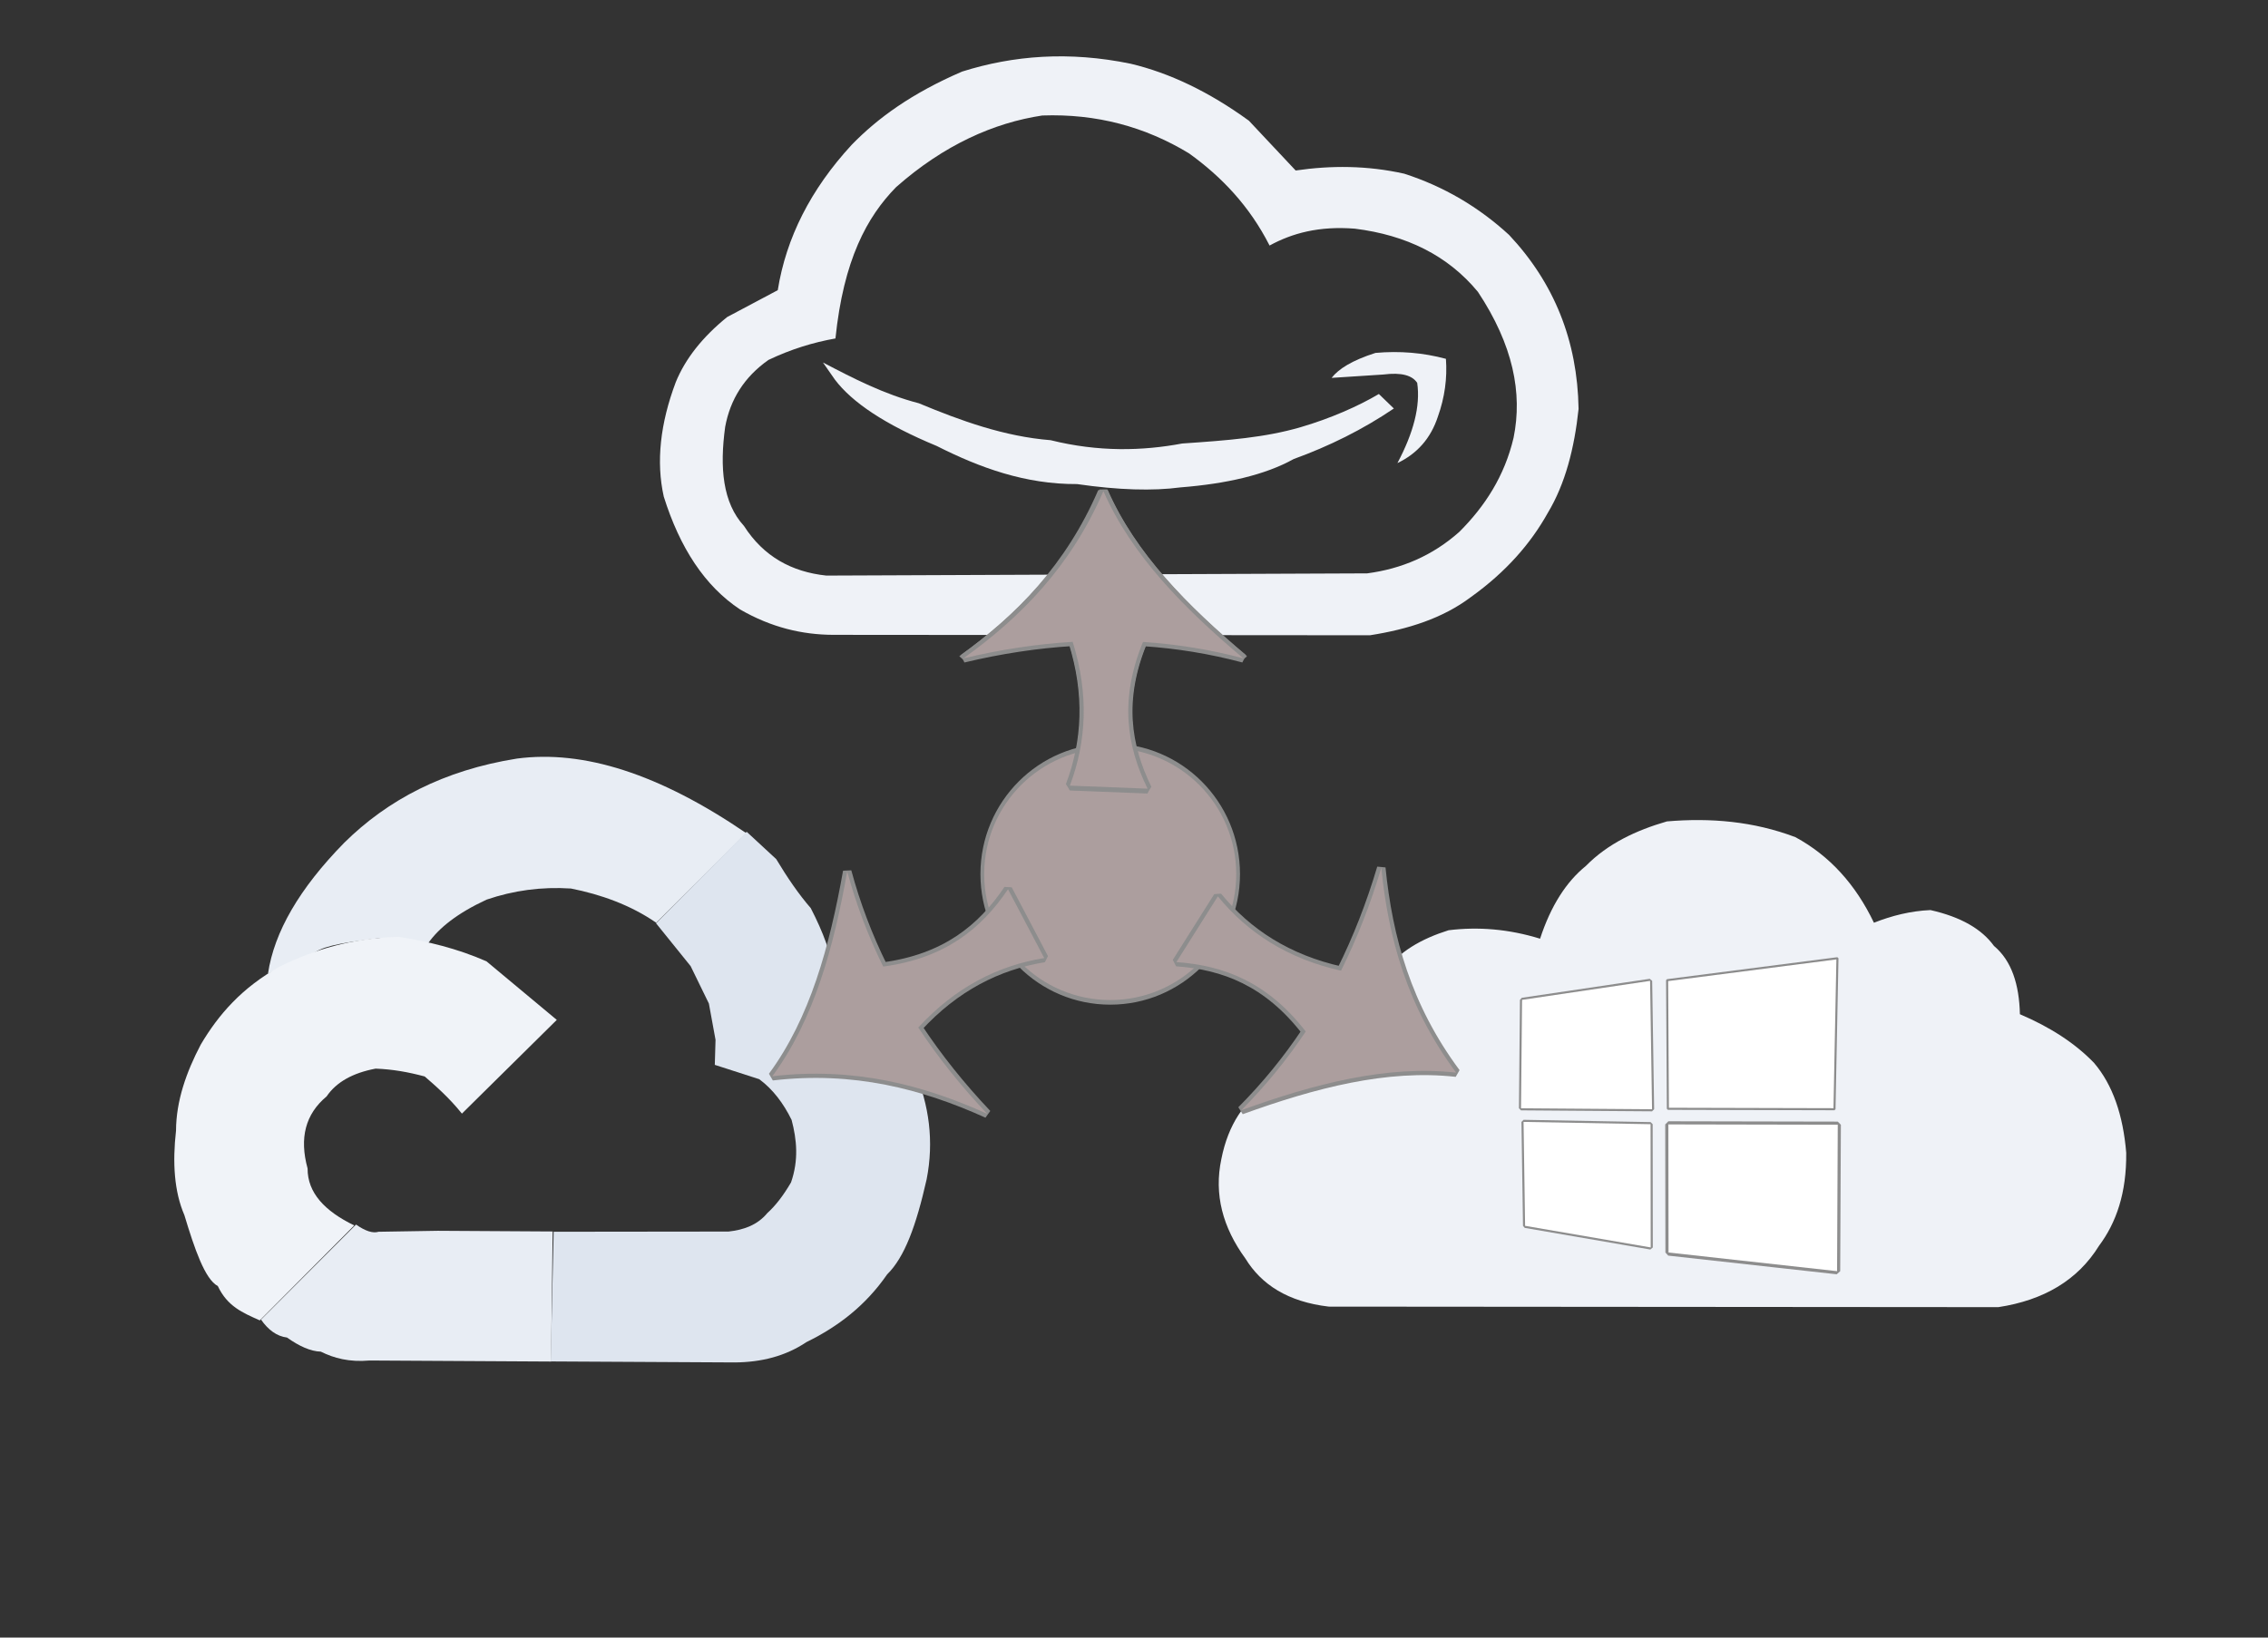 <?xml version="1.0" encoding="UTF-8" standalone="no"?>
<!DOCTYPE svg PUBLIC "-//W3C//DTD SVG 1.1//EN" "http://www.w3.org/Graphics/SVG/1.1/DTD/svg11.dtd">
<svg width="100%" height="100%" viewBox="0 0 180 130" version="1.1" xmlns="http://www.w3.org/2000/svg" xmlns:xlink="http://www.w3.org/1999/xlink" xml:space="preserve" xmlns:serif="http://www.serif.com/" style="fill-rule:evenodd;clip-rule:evenodd;stroke-linecap:round;stroke-miterlimit:1;">
    <rect x="0" y="0" width="180" height="130" fill="#333333" stroke="none"/>
    <g transform="matrix(0.504,0,0,0.504,-2.852,44.195)">
        <path d="M108.991,57.65L123.152,43.525C109.46,34.19 97.559,30.398 87.043,31.798C75.543,33.633 66.702,38.287 59.859,45.059C52.807,52.245 48.83,59.117 47.856,65.682C50.202,64.5 52.612,63.349 55.249,62.313C57.068,61.114 60.662,60.69 65.39,60.071L73.075,60.887C74.783,58.459 77.671,56.149 82.285,54.011C86.498,52.569 90.919,51.959 95.569,52.261C100.21,53.182 104.932,54.839 108.991,57.65Z" style="fill:rgb(232,237,244);"/>
        <path d="M92.843,106.324L92.383,126.75L121.393,126.907C125.559,126.873 129.357,125.918 132.651,123.704C137.651,121.256 141.956,117.953 145.36,113.036C148.111,110.335 149.924,105.386 151.577,98.06C152.752,92.062 151.972,86.392 149.685,80.975C148.485,77.708 146.164,74.268 143.075,70.711L136.971,65.654C136.58,62.654 135.315,59.192 133.326,55.346C131.435,53.168 129.635,50.533 127.889,47.628L123.237,43.325L108.961,57.728L114.414,64.487L117.287,70.378L118.334,76.092L118.219,80.037L125.22,82.295C127.378,83.898 129.028,86.092 130.315,88.712C131.128,91.81 131.448,95.014 130.224,98.548C128.978,100.685 127.732,102.266 126.485,103.386C124.943,105.254 122.802,106.023 120.387,106.292L92.843,106.324Z" style="fill:rgb(222,229,239);"/>
        <path d="M46.757,120.157L61.723,105.191C63.196,106.223 64.379,106.601 65.271,106.326L74.585,106.172L92.687,106.28L92.432,126.766L63.861,126.603C60.63,126.889 58.241,126.229 56.174,125.207C54.553,125.161 52.76,124.338 50.849,122.984C49.26,122.791 47.91,121.803 46.757,120.157Z" style="fill:rgb(232,237,244);"/>
        <path d="M46.569,120.285L61.445,105.328C56.815,103.087 54.074,100.196 54.095,96.357C52.773,91.545 53.757,87.788 57.086,85.011C58.627,82.738 61.233,81.303 64.808,80.629C67.568,80.74 69.921,81.169 72.535,81.863C74.114,83.226 76.382,85.19 78.397,87.716L93.335,72.953L82.268,63.729C77.65,61.708 73.032,60.586 68.414,59.873C60.877,60.063 55.053,61.966 49.842,64.483C43.731,67.852 40.037,72.167 37.27,76.846C35.005,81.165 33.394,85.708 33.377,90.398C32.807,95.439 33.084,99.973 34.694,103.706C36.295,109.012 37.922,113.789 39.959,114.88C41.472,118.08 43.839,119.065 46.569,120.285Z" style="fill:rgb(240,243,248);"/>
    </g>
    <g transform="matrix(0.486,0,0,0.486,87.138,49.084)">
        <path d="M72.203,52.334C67.073,50.749 62.102,50.357 57.263,50.952C52.871,52.337 49.09,54.426 46.588,57.992C43.062,61.994 41.59,66.5 42.373,71.559C34.967,71.74 30.164,73.334 27.845,76.277C23.96,78.763 21.278,82.643 20.154,88.326C18.926,94.114 20.386,99.505 24.074,104.566C26.694,108.836 31.015,111.649 37.705,112.431L147.038,112.517C154.475,111.383 160.011,108.1 163.483,102.486C166.296,98.72 167.989,93.865 167.921,87.297C167.414,81.172 165.727,76.204 162.649,72.6C159.515,69.359 155.438,66.748 150.561,64.67C150.444,59.794 149.205,55.922 146.327,53.517C144.352,50.787 140.976,48.79 135.949,47.658C132.718,47.801 129.664,48.566 126.723,49.726C123.739,43.49 119.5,38.787 113.9,35.748C107.062,33.159 100.044,32.566 92.916,33.175C87.871,34.643 83.28,36.792 79.688,40.441C76.474,43.046 73.956,46.967 72.203,52.334Z" style="fill:rgb(239,242,247);"/>
        <g transform="matrix(1.205,0,0,1.205,36.821,39.206)">
            <g transform="matrix(1,0,0,1,-0.367,-0.316)">
                <path d="M27.286,19.503L44.636,16.929L44.904,34.327L27.147,34.196L27.286,19.503Z" style="fill:none;stroke:rgb(141,141,141);stroke-width:0.57px;"/>
                <path d="M27.286,19.503L44.636,16.929L44.904,34.327L27.147,34.196L27.286,19.503Z" style="fill:white;"/>
            </g>
            <g transform="matrix(1,0,0,1,0.661,-0.314)">
                <path d="M68.6,34.323L69.001,13.855L45.917,16.833L46.021,34.266L68.6,34.323Z" style="fill:white;stroke:rgb(139,139,139);stroke-width:0.28px;"/>
            </g>
            <g transform="matrix(1,0,0,1,-0.332,0.404)">
                <path d="M27.454,35.324L44.667,35.635L44.686,52.342L27.664,49.411L27.454,35.324Z" style="fill:none;stroke:rgb(141,141,141);stroke-width:0.57px;"/>
                <path d="M27.454,35.324L44.667,35.635L44.686,52.342L27.664,49.411L27.454,35.324Z" style="fill:white;"/>
            </g>
            <g transform="matrix(1,0,0,1,1.031,0.652)">
                <path d="M68.58,55.31L68.673,35.461L45.717,35.416L45.742,52.78L68.58,55.31Z" style="fill:none;stroke:rgb(141,141,141);stroke-width:0.85px;"/>
                <path d="M68.58,55.31L68.673,35.461L45.717,35.416L45.742,52.78L68.58,55.31Z" style="fill:white;"/>
            </g>
        </g>
    </g>
    <g transform="matrix(0.459,0,0,0.459,49.21,1.606)">
        <path d="M27.27,46.686C28.719,37.658 32.936,29.268 40.054,21.547C44.53,16.933 50.459,12.62 59.151,8.878C68.022,6.086 77.628,5.322 88.308,7.526C94.974,9.115 101.776,12.323 108.733,17.375L116.821,25.988C122.945,25.096 129.182,25.108 135.597,26.542C142.446,28.755 148.476,32.307 153.726,37.136C161.515,45.427 165.548,55.442 165.738,67.221C165.015,74.037 163.438,80.168 160.441,85.161C157.471,90.502 153.184,95.426 147.095,99.782C142.254,103.43 136.255,105.34 129.67,106.371L36.855,106.297C31.524,106.278 26.166,105.03 20.769,101.916C14.648,97.869 10.336,91.227 7.559,82.384C6.216,76.382 6.942,69.742 9.642,62.578C11.293,58.54 14.252,54.793 18.518,51.336L27.27,46.686ZM37.245,55.038C38.649,41.431 42.696,34.004 47.725,28.872C56.026,21.536 64.671,17.732 73.011,16.476C82.404,16.141 90.823,18.431 98.386,23.028C104.023,27.079 108.852,32.155 112.309,38.967C116.199,36.841 120.838,35.559 127.054,36.049C135.937,37.157 143.125,40.666 148.335,46.981C154.414,56.153 156.073,64.486 154.5,72.205C152.941,78.844 149.548,84.057 145.132,88.476C140.496,92.606 135.132,94.879 129.188,95.666L35.671,96.049C29.671,95.412 24.811,92.75 21.427,87.462C17.743,83.456 17.21,77.383 18.178,70.325C19.046,65.62 21.449,61.716 25.659,58.755C29.521,56.909 33.383,55.721 37.245,55.038Z" style="fill:rgb(239,242,247);"/>
        <g transform="matrix(1.649,0,0,1.649,-53.118,-60.049)">
            <path d="M53.49,72.313L54.743,74.112C56.549,76.498 59.989,78.819 65.402,81.061C69.953,83.359 74.715,85.094 80.138,85.065C84.49,85.697 88.081,85.797 90.979,85.412C95.755,85.033 99.822,84.123 102.853,82.436C106.564,81.092 110.077,79.354 113.351,77.138L111.78,75.617C109.604,76.909 106.645,78.201 103.597,79.092C99.85,80.188 95.963,80.481 91.159,80.809C86.999,81.591 82.393,81.714 77.361,80.462C72.519,80.078 67.945,78.424 63.539,76.587C59.9,75.644 56.689,73.989 53.49,72.313Z" style="fill:rgb(239,242,247);"/>
            <path d="M106.823,73.926L112.234,73.575C114.194,73.326 115.292,73.681 115.799,74.45C116.157,76.879 115.402,79.706 113.725,82.863C115.783,81.882 117.218,80.278 117.968,77.99C118.691,75.97 118.959,73.949 118.811,71.929C116.422,71.286 113.96,71.079 111.425,71.308C108.944,72.101 107.56,72.987 106.823,73.926Z" style="fill:rgb(239,242,247);"/>
        </g>
    </g>
    <g transform="matrix(1.012,0,0,1.243,-5.091,-8.681)">
        <ellipse cx="92.098" cy="62.808" rx="9.883" ry="8.044" style="fill:none;stroke:rgb(141,141,141);stroke-width:0.59px;"/>
        <ellipse cx="92.098" cy="62.808" rx="9.883" ry="8.044" style="fill:rgb(172,158,158);"/>
    </g>
    <g transform="matrix(1.985,0,0,1.243,-92.441,-13.88)">
        <path d="M90.671,42.526C91.798,46.631 93.898,50.017 96.268,53.206C92.697,51.69 88.964,51.723 85.075,53.206C87.363,50.581 89.371,47.337 90.671,42.526Z" style="fill:none;stroke:rgb(141,141,141);stroke-width:0.4px;"/>
        <path d="M90.671,42.526C91.798,46.631 93.898,50.017 96.268,53.206C92.697,51.69 88.964,51.723 85.075,53.206C87.363,50.581 89.371,47.337 90.671,42.526Z" style="fill:rgb(172,158,158);"/>
    </g>
    <g transform="matrix(1,0,0,1.271,-0.04,-16.522)">
        <path d="M84.968,52.613C86.487,56.059 86.336,59.203 84.949,62.082L91.116,62.271C89.365,59.448 88.808,56.372 91.105,52.473L84.968,52.613Z" style="fill:none;stroke:rgb(141,141,141);stroke-width:0.58px;"/>
        <path d="M84.968,52.613C86.487,56.059 86.336,59.203 84.949,62.082L91.116,62.271C89.365,59.448 88.808,56.372 91.105,52.473L84.968,52.613Z" style="fill:rgb(172,158,158);"/>
    </g>
    <path d="M85.132,50.951C82.286,51.124 79.396,51.564 76.461,52.265C81.003,49.002 84.99,44.969 87.572,38.987C89.808,44.09 93.979,48.301 98.683,52.265C96.07,51.57 93.414,51.137 90.714,50.96C88.833,55.537 89.421,59.216 91.076,62.608L84.909,62.367C86.231,58.882 86.431,55.09 85.132,50.951Z" style="fill:none;stroke:rgb(141,141,141);stroke-width:0.67px;"/>
    <path d="M85.132,50.951C82.286,51.124 79.396,51.564 76.461,52.265C81.003,49.002 84.99,44.969 87.572,38.987C89.808,44.09 93.979,48.301 98.683,52.265C96.07,51.57 93.414,51.137 90.714,50.96C88.833,55.537 89.421,59.216 91.076,62.608L84.909,62.367C86.231,58.882 86.431,55.09 85.132,50.951Z" style="fill:rgb(172,158,158);"/>
    <g transform="matrix(-0.5,0.866,-0.866,-0.5,193.119,28.808)">
        <path d="M85.132,50.951C82.286,51.124 79.396,51.564 76.461,52.265C81.003,49.002 84.99,44.969 87.572,38.987C89.808,44.09 93.979,48.301 98.683,52.265C96.07,51.57 93.414,51.137 90.714,50.96C88.833,55.537 89.421,59.216 91.076,62.608L84.909,62.367C86.231,58.882 86.431,55.09 85.132,50.951Z" style="fill:none;stroke:rgb(141,141,141);stroke-width:0.67px;"/>
        <path d="M85.132,50.951C82.286,51.124 79.396,51.564 76.461,52.265C81.003,49.002 84.99,44.969 87.572,38.987C89.808,44.09 93.979,48.301 98.683,52.265C96.07,51.57 93.414,51.137 90.714,50.96C88.833,55.537 89.421,59.216 91.076,62.608L84.909,62.367C86.231,58.882 86.431,55.09 85.132,50.951Z" style="fill:rgb(172,158,158);"/>
    </g>
    <g transform="matrix(-0.5,-0.866,0.866,-0.5,71.32,180.769)">
        <path d="M85.132,50.951C82.286,51.124 79.396,51.564 76.461,52.265C81.003,49.002 84.99,44.969 87.572,38.987C89.808,44.09 93.979,48.301 98.683,52.265C96.07,51.57 93.414,51.137 90.714,50.96C88.833,55.537 89.421,59.216 91.076,62.608L84.909,62.367C86.231,58.882 86.431,55.09 85.132,50.951Z" style="fill:none;stroke:rgb(141,141,141);stroke-width:0.67px;"/>
        <path d="M85.132,50.951C82.286,51.124 79.396,51.564 76.461,52.265C81.003,49.002 84.99,44.969 87.572,38.987C89.808,44.09 93.979,48.301 98.683,52.265C96.07,51.57 93.414,51.137 90.714,50.96C88.833,55.537 89.421,59.216 91.076,62.608L84.909,62.367C86.231,58.882 86.431,55.09 85.132,50.951Z" style="fill:rgb(172,158,158);"/>
    </g>
</svg>
